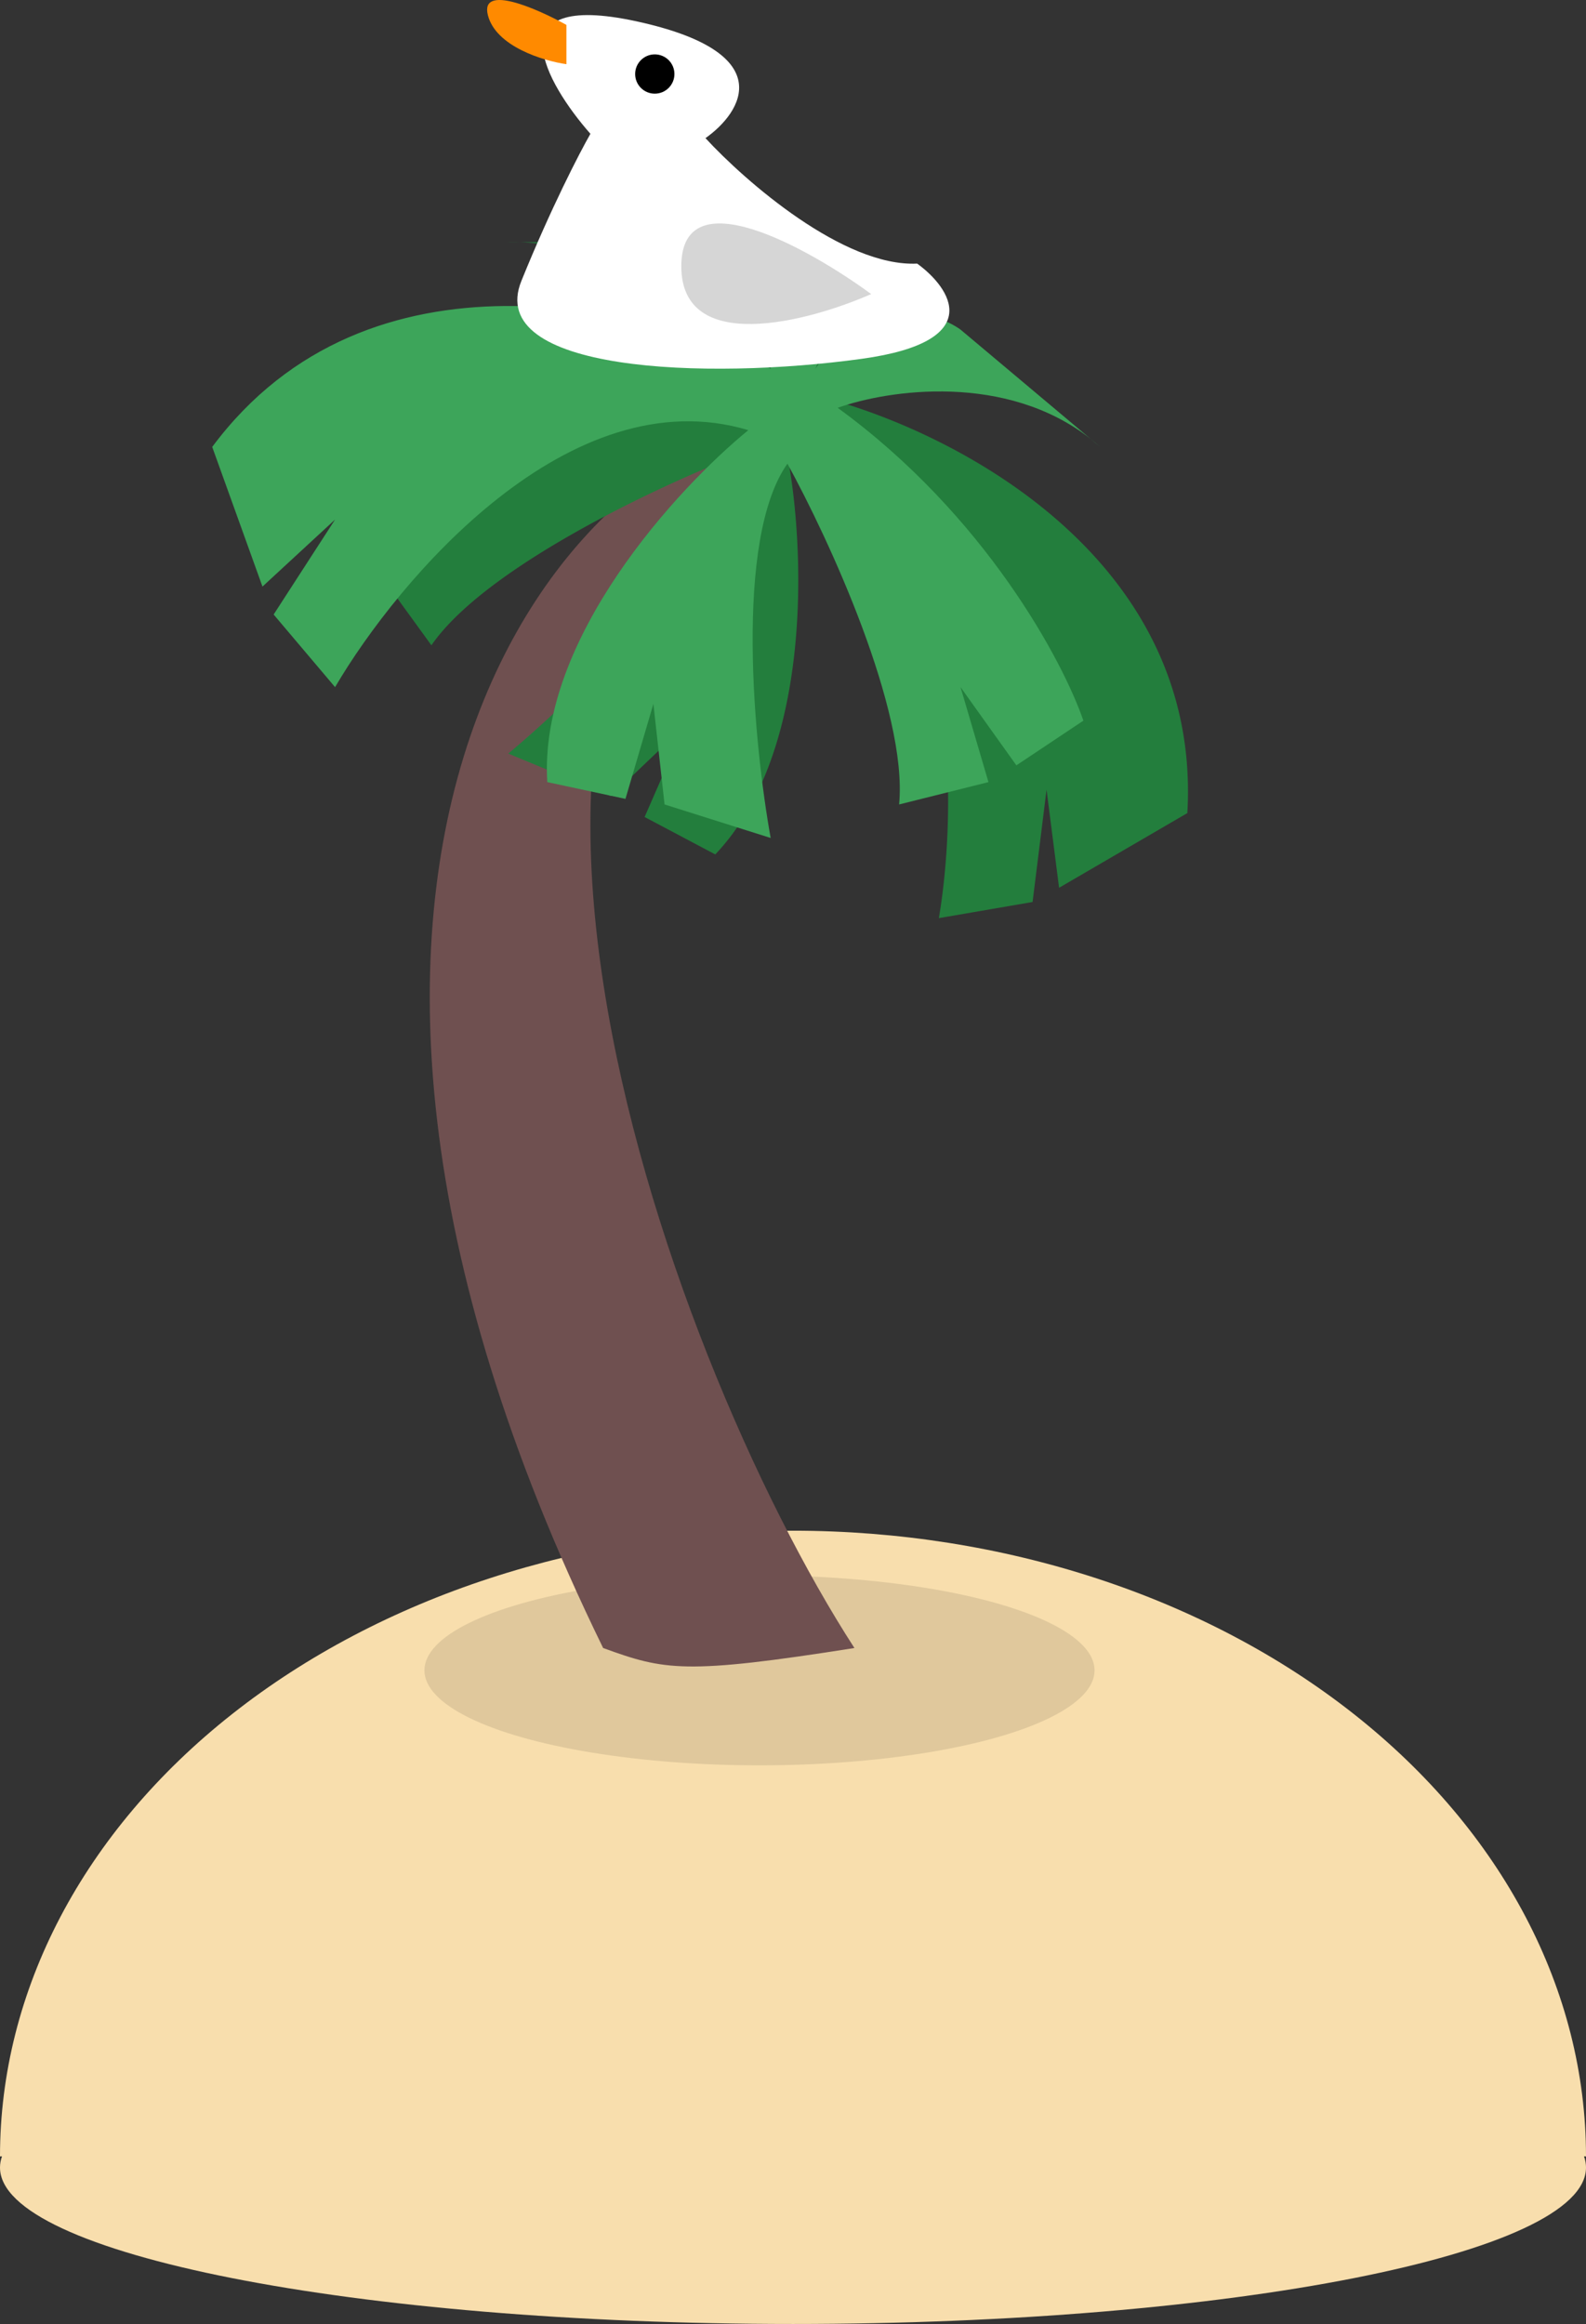 <svg xmlns="http://www.w3.org/2000/svg" fill="none" viewBox="0 0 142 208"><rect x="0" y="0" width="142" height="208" fill="#333333" stroke="none"/><path fill="#F8DEAD" d="M121.205 153.402C134.52 163.904 142 178.148 142 193h-.178c.118.33.178.664.178 1 0 7.732-31.788 14-71 14s-71-6.268-71-14c0-.336.06-.67.178-1H0c0-14.852 7.48-29.096 20.795-39.598C34.111 142.9 52.17 137 71 137s36.89 5.9 50.205 16.402Z"/><ellipse cx="68" cy="149.5" fill="#000" fill-opacity=".1" rx="30" ry="8.5"/><path fill="#6F5050" d="M76.5 147.5c-15.2 2.4-17 2-22.5 0C19.2 76.3 50.667 38.167 73 37c-38 16-13.667 84 3.5 110.5Z"/><path fill="#237E3D" d="M106.307 72.773c1.36-23.4-21.969-34.751-33.803-37.501 2.374-5.319 10.208-2.313 13.829-.145l-11.108-9.32c-3.332.859-5.245 4.954-5.785 6.893.694-8.294-4.85-10.814-7.709-11.037l-15.208.008a17.787 17.787 0 0 0-1.117 0h1.117c9.627.296 16.724 8.306 19.135 12.425-16.282-1.13-30.018 4.4-34.851 7.308l2.025 6.92 8.33-2.147-7.379 4.904 4.843 6.674C43.412 50.806 58.797 43.57 65.89 40.82c-.694 8.294-13.878 21.207-20.384 26.627l9.206 3.808 6.55-6.252-3.548 8.119 6.327 3.35c8.84-9.291 7.99-27.672 6.459-35.7 15.342 6.607 15.432 30.354 13.56 41.402l8.39-1.444 1.251-10.047 1.123 8.774 11.482-6.683Z"/><path fill="#3DA55A" d="M19 40c14-18.8 39.167-12.5 50-7 1.6-5.6-6.333-8.333-10.5-9H73c2 2.8.833 7.167 0 9 4.8-6.8 10.667-5.167 13-3.5l11.645 9.782c.29.228.575.467.855.718l-.855-.718C90.08 33.32 79.495 34.895 75 36.5c13.2 9.6 20.167 22.667 22 28l-6 4-5-7 2.5 8.5-8 2c.8-8.4-6.333-23.833-10-30.5-4.8 6.8-3 25.167-1.5 33.5l-9.5-3-1-9-2.5 8.5-7-1.5c-.8-12.8 11.667-26.333 18-31.5-16-4.8-31.333 13.333-37 23L24.5 55l5.5-8.5-6.5 6L19 40Z"/><path fill="#fff" d="M56.983 1.908c-12.856-2.788-8.104 5.55-4.12 10.068-.962 1.678-3.544 6.66-6.181 13.166-3.297 8.132 16.481 8.907 30.49 6.97 11.208-1.548 7.966-6.324 4.945-8.519-6.593.31-15.383-7.357-18.954-11.23 3.296-2.323 6.675-7.667-6.18-10.455Z"/><path fill="#D6D6D6" d="M78 26.32c-5.667-4.154-17-10.466-17-2.493 0 7.974 11.333 4.984 17 2.492Z"/><circle cx="58.625" cy="6.625" r="1.758" fill="#000"/><path fill="#FF8A00" d="M43.68 1.35c-.704-2.813 4.395-.586 7.033.88v3.516c-2.052-.293-6.33-1.582-7.033-4.396Z"/></svg>